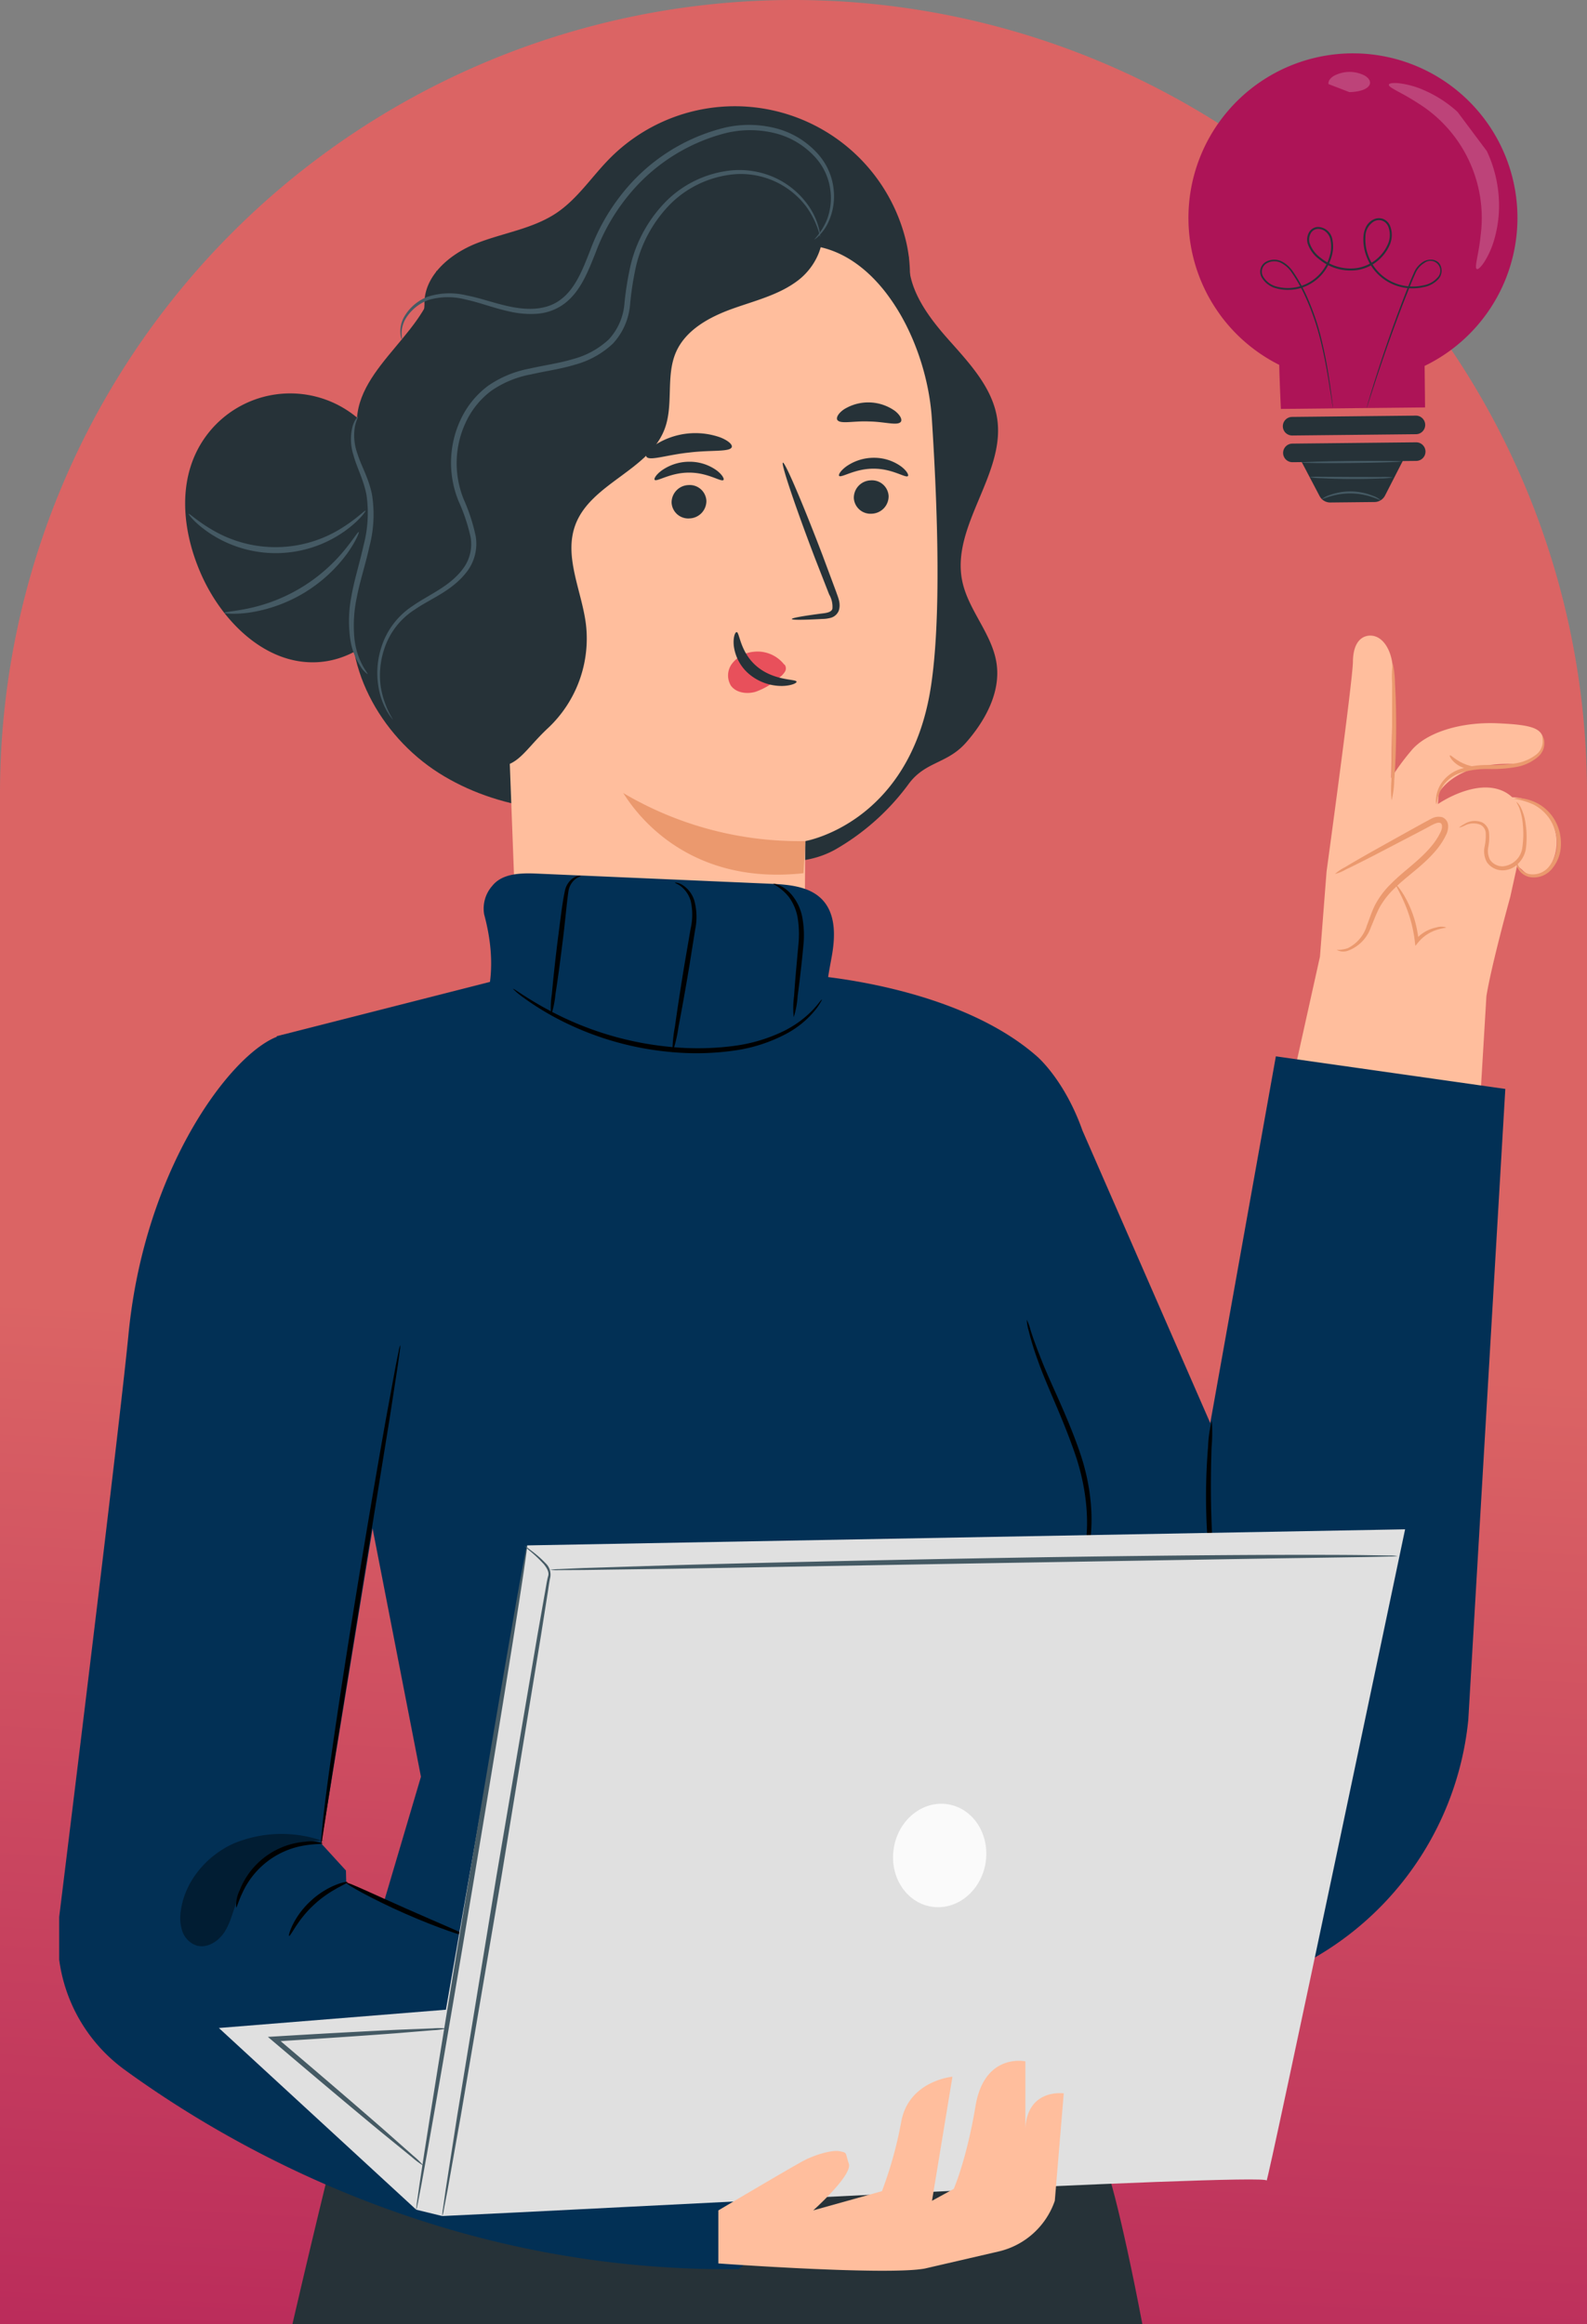 <svg xmlns="http://www.w3.org/2000/svg" xmlns:xlink="http://www.w3.org/1999/xlink" width="295" height="432" viewBox="0 0 295 432">
  <rect x="0" y="0" width="295" height="432" fill="#808080" stroke="none"/>
  <defs>
    <linearGradient id="linear-gradient" x1="0.423" y1="0.5" x2="-0.207" y2="0.477" gradientUnits="objectBoundingBox">
      <stop offset="0" stop-color="#db6464"/>
      <stop offset="1" stop-color="#ad1457"/>
    </linearGradient>
    <clipPath id="clip-path">
      <rect id="Rectángulo_33984" data-name="Rectángulo 33984" width="284" height="432" transform="translate(-8389.736 -11260.216)" fill="#fff" stroke="#707070" stroke-width="1"/>
    </clipPath>
  </defs>
  <g id="Grupo_121078" data-name="Grupo 121078" transform="translate(-180 -400)">
    <path id="Rectángulo_33930" data-name="Rectángulo 33930" d="M0,0H284.5A147.5,147.5,0,0,1,432,147.5v0A147.5,147.5,0,0,1,284.5,295H0a0,0,0,0,1,0,0V0A0,0,0,0,1,0,0Z" transform="translate(180 832) rotate(-90)" fill="url(#linear-gradient)"/>
    <g id="Enmascarar_grupo_54" data-name="Enmascarar grupo 54" transform="translate(8580.736 11660.216)" clip-path="url(#clip-path)">
      <g id="Grupo_121077" data-name="Grupo 121077" transform="translate(-8390 -11250.305)">
        <g id="Grupo_121071" data-name="Grupo 121071" transform="translate(0 0)">
          <path id="Trazado_143883" data-name="Trazado 143883" d="M500.833,350.977c1.772-.387,16.255,67.62,14.366,94.067s-14.366,118.384-14.366,118.384H352.106s-18.6-89.418-15.281-116.5,20.979-98.3,20.979-98.3Z" transform="translate(-306.48 41.212)" fill="#263238"/>
          <g id="Grupo_120941" data-name="Grupo 120941" transform="translate(212.807 108.238)">
            <g id="Grupo_120940" data-name="Grupo 120940" transform="translate(0)">
              <g id="Grupo_120899" data-name="Grupo 120899">
                <g id="Grupo_120898" data-name="Grupo 120898">
                  <g id="Grupo_120897" data-name="Grupo 120897">
                    <g id="Grupo_120896" data-name="Grupo 120896">
                      <path id="Trazado_143884" data-name="Trazado 143884" d="M298.128,346.989l21.25-95.687,1.23-15.84s4.866-35.517,4.9-38.99c.038-4.01,1.98-4.957,3.458-4.843,2.3.179,3.9,3.035,3.978,6.478.025,1.191-.33,19.984-.33,19.984a44.492,44.492,0,0,1,3.695-5.033c2.82-3.488,9.368-5.427,16.065-5.138s8.544.961,8.553,3.567A3.317,3.317,0,0,1,359.585,214a6.563,6.563,0,0,1-4.434,1.474c-10.729-.314-13.681,5.388-13.681,5.388l-.161,2.073s6.575-4.586,11.746-2.563a6.28,6.28,0,0,1,2.059,1.3,8.4,8.4,0,0,1,7.138,12.6c-.71,1.229-2.009,2.364-3.4,2.068a4.475,4.475,0,0,1-1.887-1.175,6.807,6.807,0,0,0-.947-.717l-1.264,5.743s-3.528,12.748-4.435,18.47l-5.684,94.837A23.557,23.557,0,0,1,319.3,375.582h0A23.557,23.557,0,0,1,298.128,346.989Z" transform="translate(-297.561 -191.621)" fill="#ffbe9d"/>
                    </g>
                  </g>
                </g>
              </g>
              <g id="Grupo_120909" data-name="Grupo 120909" transform="translate(24.608 33.674)">
                <g id="Grupo_120903" data-name="Grupo 120903" transform="translate(0.002 0.545)">
                  <g id="Grupo_120902" data-name="Grupo 120902">
                    <g id="Grupo_120901" data-name="Grupo 120901">
                      <g id="Grupo_120900" data-name="Grupo 120900">
                        <path id="Trazado_143885" data-name="Trazado 143885" d="M309.421,234.9c1.964.561,4-.859,5.081-2.592s1.546-3.779,2.5-5.585c2.855-5.4,9.644-7.915,12.237-13.444.362-.771.567-1.835-.109-2.353-.628-.479-1.523-.115-2.217.26l-17.8,9.6" transform="translate(-309.111 -210.7)" fill="#ffbe9d"/>
                      </g>
                    </g>
                  </g>
                </g>
                <g id="Grupo_120908" data-name="Grupo 120908">
                  <g id="Grupo_120907" data-name="Grupo 120907">
                    <g id="Grupo_120906" data-name="Grupo 120906">
                      <g id="Grupo_120905" data-name="Grupo 120905">
                        <g id="Grupo_120904" data-name="Grupo 120904">
                          <path id="Trazado_143886" data-name="Trazado 143886" d="M308.8,221.033a8.068,8.068,0,0,1,1.819-1.236c1.207-.73,2.972-1.752,5.164-2.993,2.289-1.277,4.889-2.726,7.728-4.308l2.242-1.232c.739-.335,1.557-1.1,2.925-.8a1.709,1.709,0,0,1,1.15,1.53,3.511,3.511,0,0,1-.312,1.627,13.263,13.263,0,0,1-1.555,2.545c-2.484,3.157-5.668,5.122-7.979,7.422a15.228,15.228,0,0,0-2.843,3.564c-.685,1.247-1.121,2.559-1.648,3.727a7.118,7.118,0,0,1-4.156,4.369,2.561,2.561,0,0,1-2.224-.106,5.891,5.891,0,0,0,2.073-.317,6.9,6.9,0,0,0,3.555-4.263c.463-1.144.85-2.482,1.555-3.86a15.691,15.691,0,0,1,2.94-3.87c2.375-2.427,5.526-4.439,7.813-7.368a12.312,12.312,0,0,0,1.413-2.294c.344-.766.309-1.548-.136-1.63-.47-.165-1.29.274-2.048.692s-1.521.807-2.26,1.2l-7.845,4.091c-2.242,1.15-4.066,2.063-5.338,2.671A8.138,8.138,0,0,1,308.8,221.033Z" transform="translate(-308.794 -210.396)" fill="#eb996e"/>
                        </g>
                      </g>
                    </g>
                  </g>
                </g>
              </g>
              <g id="Grupo_120914" data-name="Grupo 120914" transform="translate(43.384 18.663)">
                <g id="Grupo_120913" data-name="Grupo 120913" transform="translate(0)">
                  <g id="Grupo_120912" data-name="Grupo 120912">
                    <g id="Grupo_120911" data-name="Grupo 120911">
                      <g id="Grupo_120910" data-name="Grupo 120910">
                        <path id="Trazado_143887" data-name="Trazado 143887" d="M298.929,214.776a8.366,8.366,0,0,1,1.272-3.6,6.433,6.433,0,0,1,3.295-2.333,16.462,16.462,0,0,1,5.083-.678,26.269,26.269,0,0,0,5.311-.405,8.481,8.481,0,0,0,3.969-1.926,3.314,3.314,0,0,0,1.089-2.766,1.976,1.976,0,0,0-.343-1.037c-.07.02.048.391.054,1.051a3.122,3.122,0,0,1-1.159,2.364,8.378,8.378,0,0,1-3.752,1.643,29.062,29.062,0,0,1-5.181.332,16.05,16.05,0,0,0-5.3.775,6.753,6.753,0,0,0-3.5,2.687,5.979,5.979,0,0,0-.938,2.818A2.061,2.061,0,0,0,298.929,214.776Z" transform="translate(-298.818 -202.027)" fill="#eb996e"/>
                      </g>
                    </g>
                  </g>
                </g>
              </g>
              <g id="Grupo_120919" data-name="Grupo 120919" transform="translate(35.064 5.16)">
                <g id="Grupo_120918" data-name="Grupo 120918" transform="translate(0)">
                  <g id="Grupo_120917" data-name="Grupo 120917">
                    <g id="Grupo_120916" data-name="Grupo 120916">
                      <g id="Grupo_120915" data-name="Grupo 120915">
                        <path id="Trazado_143888" data-name="Trazado 143888" d="M314.449,194.5a21.038,21.038,0,0,0-.1,3.736c0,2.563,0,5.617,0,8.995-.05,3.377-.1,6.432-.136,8.995a20.8,20.8,0,0,0,.039,3.736,16.815,16.815,0,0,0,.488-3.711c.183-2.3.326-5.49.353-9.014s-.068-6.711-.217-9.018A16.831,16.831,0,0,0,314.449,194.5Z" transform="translate(-314.178 -194.498)" fill="#eb996e"/>
                      </g>
                    </g>
                  </g>
                </g>
              </g>
              <g id="Grupo_120924" data-name="Grupo 120924" transform="translate(47.69 30.962)">
                <g id="Grupo_120923" data-name="Grupo 120923">
                  <g id="Grupo_120922" data-name="Grupo 120922">
                    <g id="Grupo_120921" data-name="Grupo 120921">
                      <g id="Grupo_120920" data-name="Grupo 120920">
                        <path id="Trazado_143889" data-name="Trazado 143889" d="M300.664,213.615a4.547,4.547,0,0,0,1.1-.411,3.464,3.464,0,0,1,2.888-.108,1.86,1.86,0,0,1,.956,1.573,9.885,9.885,0,0,1-.2,2.427,4.186,4.186,0,0,0,.414,2.945,3.562,3.562,0,0,0,2.845,1.519,4.055,4.055,0,0,0,2.956-1.241,5.081,5.081,0,0,0,1.417-2.6,16.383,16.383,0,0,0-.023-4.808,9.668,9.668,0,0,0-.92-3.1c-.378-.682-.734-.951-.755-.924-.05.045.213.368.493,1.046a11.493,11.493,0,0,1,.66,3.044,17.66,17.66,0,0,1-.127,4.613,4.01,4.01,0,0,1-3.673,3.228,2.869,2.869,0,0,1-2.263-1.175,3.578,3.578,0,0,1-.343-2.459,9.8,9.8,0,0,0,.134-2.6,2.4,2.4,0,0,0-1.331-1.96,3.632,3.632,0,0,0-3.248.314C300.967,213.314,300.643,213.576,300.664,213.615Z" transform="translate(-300.663 -208.884)" fill="#eb996e"/>
                      </g>
                    </g>
                  </g>
                </g>
              </g>
              <g id="Grupo_120929" data-name="Grupo 120929" transform="translate(57.889 30.229)">
                <g id="Grupo_120928" data-name="Grupo 120928" transform="translate(0)">
                  <g id="Grupo_120927" data-name="Grupo 120927">
                    <g id="Grupo_120926" data-name="Grupo 120926">
                      <g id="Grupo_120925" data-name="Grupo 120925">
                        <path id="Trazado_143890" data-name="Trazado 143890" d="M297.554,220.07c-.034-.007-.142.391.093,1.062a3.252,3.252,0,0,0,2.159,1.953,4.335,4.335,0,0,0,4.129-1.227,7.1,7.1,0,0,0,1.89-4.923,8.59,8.59,0,0,0-1.551-5.034,8.209,8.209,0,0,0-3.323-2.726,7.768,7.768,0,0,0-2.8-.692,2.219,2.219,0,0,0-1.049.091,13.546,13.546,0,0,1,3.618,1.076,8.1,8.1,0,0,1,2.988,2.64,8.2,8.2,0,0,1,1.372,4.634,6.6,6.6,0,0,1-1.636,4.453,3.847,3.847,0,0,1-3.51,1.2,3.08,3.08,0,0,1-2.023-1.559C297.62,220.448,297.619,220.064,297.554,220.07Z" transform="translate(-297.104 -208.476)" fill="#eb996e"/>
                      </g>
                    </g>
                  </g>
                </g>
              </g>
              <g id="Grupo_120934" data-name="Grupo 120934" transform="translate(35.974 46.365)">
                <g id="Grupo_120933" data-name="Grupo 120933" transform="translate(0)">
                  <g id="Grupo_120932" data-name="Grupo 120932">
                    <g id="Grupo_120931" data-name="Grupo 120931">
                      <g id="Grupo_120930" data-name="Grupo 120930">
                        <path id="Trazado_143891" data-name="Trazado 143891" d="M318.3,225.349a3.06,3.06,0,0,0-1.8.005,7.054,7.054,0,0,0-3.937,2.324l.629.192a20.845,20.845,0,0,0-.389-2.509c-1.037-4.85-3.664-8.028-3.786-7.884-.2.113,2.068,3.374,3.06,8.042.183.841.316,1.663.405,2.423l.1.843.529-.651a7.383,7.383,0,0,1,3.5-2.346C317.636,225.467,318.3,225.448,318.3,225.349Z" transform="translate(-309.006 -217.472)" fill="#eb996e"/>
                      </g>
                    </g>
                  </g>
                </g>
              </g>
              <g id="Grupo_120939" data-name="Grupo 120939" transform="translate(45.939 22.255)">
                <g id="Grupo_120938" data-name="Grupo 120938" transform="translate(0)">
                  <g id="Grupo_120937" data-name="Grupo 120937">
                    <g id="Grupo_120936" data-name="Grupo 120936">
                      <g id="Grupo_120935" data-name="Grupo 120935">
                        <path id="Trazado_143892" data-name="Trazado 143892" d="M305.718,204.041c-.178.084.533,1.44,2.177,2.165s3.119.362,3.065.174c-.02-.217-1.342-.2-2.762-.854C306.765,204.9,305.892,203.91,305.718,204.041Z" transform="translate(-305.691 -204.029)" fill="#eb996e"/>
                      </g>
                    </g>
                  </g>
                </g>
              </g>
            </g>
          </g>
          <path id="Trazado_143893" data-name="Trazado 143893" d="M407.113,232.942c-7.782,0-26.494,22.105-29.757,55.705-1.494,15.381-9.2,78.4-12.931,108.69a30.228,30.228,0,0,0,12.3,28.155c20.14,14.625,60.446,37.628,114.062,36.99l32.49-27.251L417.827,390.789l-.057-2.4-4.6-5.036,13.161-80.7S438.625,232.944,407.113,232.942Z" transform="translate(-364.199 -50.594)" fill="#023055"/>
          <g id="Grupo_121048" data-name="Grupo 121048" transform="translate(23.682 9.896)">
            <g id="Grupo_120942" data-name="Grupo 120942" transform="translate(30.912 30.492)">
              <path id="Trazado_143894" data-name="Trazado 143894" d="M408.218,153.791c-.4,10.915-14.947,17.53-14.761,28.449.081,4.686,2.988,8.894,3.558,13.547.766,6.254-2.728,12.158-4.019,18.325-2.66,12.705,4.73,26.108,15.69,33.064s24.718,8.283,37.58,6.523" transform="translate(-392.452 -153.791)" fill="#263238"/>
            </g>
            <g id="Grupo_121036" data-name="Grupo 121036" transform="translate(42.723)">
              <g id="Grupo_120943" data-name="Grupo 120943" transform="translate(47.724 27.816)">
                <path id="Trazado_143895" data-name="Trazado 143895" d="M399.534,152.3c-.432,5.859,3.436,11.093,7.336,15.489s8.238,8.977,9.079,14.789c1.494,10.306-8.595,19.872-6.514,30.074,1.116,5.468,5.592,9.861,6.39,15.383.771,5.341-2.091,10.571-5.641,14.637s-7.658,3.472-10.8,7.863a44.145,44.145,0,0,1-13.616,12.1c-11.306,6.191-24.876-2.766-30.33-4.374" transform="translate(-355.44 -152.299)" fill="#263238"/>
              </g>
              <g id="Grupo_120944" data-name="Grupo 120944" transform="translate(0)">
                <path id="Trazado_143896" data-name="Trazado 143896" d="M366.337,173.567c-.152-5.314,4.762-9.42,9.708-11.366s10.446-2.681,14.854-5.648c3.9-2.629,6.528-6.728,9.834-10.078a32.722,32.722,0,0,1,55.033,15.012c1.9,7.569.6,16.515-5.363,21.544-6.923,5.836-17.187,4.541-26.058,2.724s-18.913-3.605-26.318,1.6c-4.468,3.142-7.027,8.252-9.757,12.982s-6.159,9.56-11.323,11.337-12.174-1.293-12.375-6.749" transform="translate(-364.573 -136.79)" fill="#263238"/>
              </g>
              <g id="Grupo_121034" data-name="Grupo 121034" transform="translate(14.782 25.736)">
                <g id="Grupo_121033" data-name="Grupo 121033">
                  <g id="Grupo_121032" data-name="Grupo 121032">
                    <g id="Grupo_121031" data-name="Grupo 121031">
                      <g id="Grupo_121016" data-name="Grupo 121016">
                        <g id="Grupo_121015" data-name="Grupo 121015">
                          <g id="Grupo_121014" data-name="Grupo 121014">
                            <g id="Grupo_120951" data-name="Grupo 120951">
                              <g id="Grupo_120950" data-name="Grupo 120950">
                                <g id="Grupo_120949" data-name="Grupo 120949">
                                  <g id="Grupo_120948" data-name="Grupo 120948">
                                    <g id="Grupo_120947" data-name="Grupo 120947">
                                      <g id="Grupo_120946" data-name="Grupo 120946">
                                        <g id="Grupo_120945" data-name="Grupo 120945">
                                          <path id="Trazado_143897" data-name="Trazado 143897" d="M419.334,285.955c.072-12.192.143-24.075.149-24.012,0,0,19.368-3.259,23.327-28.549,1.969-12.576,1.291-33.188.194-50.036-.99-15.164-11.079-33.751-26.187-32.119L369.653,163.27a8.892,8.892,0,0,0-7.935,9.038h0l4.317,114.5A26.659,26.659,0,0,0,393.2,312.451h0A26.66,26.66,0,0,0,419.334,285.955Z" transform="translate(-361.716 -151.139)" fill="#ffbe9d"/>
                                        </g>
                                      </g>
                                    </g>
                                  </g>
                                </g>
                              </g>
                            </g>
                            <g id="Grupo_120967" data-name="Grupo 120967" transform="translate(64.024 39.558)">
                              <g id="Grupo_120958" data-name="Grupo 120958" transform="translate(2.766 4.186)">
                                <g id="Grupo_120957" data-name="Grupo 120957">
                                  <g id="Grupo_120956" data-name="Grupo 120956">
                                    <g id="Grupo_120955" data-name="Grupo 120955">
                                      <g id="Grupo_120954" data-name="Grupo 120954">
                                        <g id="Grupo_120953" data-name="Grupo 120953">
                                          <g id="Grupo_120952" data-name="Grupo 120952">
                                            <path id="Trazado_143898" data-name="Trazado 143898" d="M373.251,178.451a3.242,3.242,0,0,1-3.119,3.279,3.1,3.1,0,0,1-3.349-2.916,3.242,3.242,0,0,1,3.115-3.279A3.1,3.1,0,0,1,373.251,178.451Z" transform="translate(-366.782 -175.529)" fill="#263238"/>
                                          </g>
                                        </g>
                                      </g>
                                    </g>
                                  </g>
                                </g>
                              </g>
                              <g id="Grupo_120966" data-name="Grupo 120966" transform="translate(0)">
                                <g id="Grupo_120965" data-name="Grupo 120965">
                                  <g id="Grupo_120964" data-name="Grupo 120964">
                                    <g id="Grupo_120963" data-name="Grupo 120963">
                                      <g id="Grupo_120962" data-name="Grupo 120962">
                                        <g id="Grupo_120961" data-name="Grupo 120961">
                                          <g id="Grupo_120960" data-name="Grupo 120960">
                                            <g id="Grupo_120959" data-name="Grupo 120959">
                                              <path id="Trazado_143899" data-name="Trazado 143899" d="M377.574,176.588c-.4.425-2.862-1.388-6.351-1.37-3.485-.034-6.042,1.767-6.421,1.34-.187-.188.221-.952,1.334-1.767a8.9,8.9,0,0,1,5.138-1.6,8.547,8.547,0,0,1,5.056,1.62C377.405,175.636,377.771,176.4,377.574,176.588Z" transform="translate(-364.759 -173.195)" fill="#263238"/>
                                            </g>
                                          </g>
                                        </g>
                                      </g>
                                    </g>
                                  </g>
                                </g>
                              </g>
                            </g>
                            <g id="Grupo_120983" data-name="Grupo 120983" transform="translate(29.73 40.285)">
                              <g id="Grupo_120974" data-name="Grupo 120974" transform="translate(3.185 4.335)">
                                <g id="Grupo_120973" data-name="Grupo 120973">
                                  <g id="Grupo_120972" data-name="Grupo 120972">
                                    <g id="Grupo_120971" data-name="Grupo 120971">
                                      <g id="Grupo_120970" data-name="Grupo 120970">
                                        <g id="Grupo_120969" data-name="Grupo 120969">
                                          <g id="Grupo_120968" data-name="Grupo 120968">
                                            <path id="Trazado_143900" data-name="Trazado 143900" d="M392.138,178.939a3.242,3.242,0,0,1-3.119,3.279,3.1,3.1,0,0,1-3.349-2.916,3.243,3.243,0,0,1,3.117-3.279A3.1,3.1,0,0,1,392.138,178.939Z" transform="translate(-385.669 -176.017)" fill="#263238"/>
                                          </g>
                                        </g>
                                      </g>
                                    </g>
                                  </g>
                                </g>
                              </g>
                              <g id="Grupo_120982" data-name="Grupo 120982">
                                <g id="Grupo_120981" data-name="Grupo 120981">
                                  <g id="Grupo_120980" data-name="Grupo 120980">
                                    <g id="Grupo_120979" data-name="Grupo 120979">
                                      <g id="Grupo_120978" data-name="Grupo 120978">
                                        <g id="Grupo_120977" data-name="Grupo 120977">
                                          <g id="Grupo_120976" data-name="Grupo 120976">
                                            <g id="Grupo_120975" data-name="Grupo 120975">
                                              <path id="Trazado_143901" data-name="Trazado 143901" d="M396.7,177c-.4.423-2.866-1.388-6.353-1.372-3.485-.034-6.041,1.767-6.421,1.342-.185-.19.217-.952,1.336-1.767a8.881,8.881,0,0,1,5.138-1.6,8.556,8.556,0,0,1,5.056,1.62C396.524,176.041,396.891,176.805,396.7,177Z" transform="translate(-383.879 -173.6)" fill="#263238"/>
                                            </g>
                                          </g>
                                        </g>
                                      </g>
                                    </g>
                                  </g>
                                </g>
                              </g>
                            </g>
                            <g id="Grupo_120991" data-name="Grupo 120991" transform="translate(53.567 40.458)">
                              <g id="Grupo_120990" data-name="Grupo 120990" transform="translate(0)">
                                <g id="Grupo_120989" data-name="Grupo 120989">
                                  <g id="Grupo_120988" data-name="Grupo 120988">
                                    <g id="Grupo_120987" data-name="Grupo 120987">
                                      <g id="Grupo_120986" data-name="Grupo 120986">
                                        <g id="Grupo_120985" data-name="Grupo 120985">
                                          <g id="Grupo_120984" data-name="Grupo 120984">
                                            <path id="Trazado_143902" data-name="Trazado 143902" d="M373.56,202.763c-.016-.2,2.15-.578,5.664-1.035.891-.093,1.734-.273,1.883-.881a4.544,4.544,0,0,0-.6-2.64q-1.264-3.231-2.651-6.778c-3.679-9.649-6.346-17.586-5.955-17.731s3.689,7.56,7.368,17.211c.886,2.38,1.734,4.647,2.54,6.819.339,1.012.922,2.158.47,3.5a2.241,2.241,0,0,1-1.462,1.306,6.1,6.1,0,0,1-1.514.213C375.768,202.941,373.574,202.962,373.56,202.763Z" transform="translate(-371.863 -173.697)" fill="#263238"/>
                                          </g>
                                        </g>
                                      </g>
                                    </g>
                                  </g>
                                </g>
                              </g>
                            </g>
                            <g id="Grupo_120998" data-name="Grupo 120998" transform="translate(23.888 101.849)">
                              <g id="Grupo_120997" data-name="Grupo 120997">
                                <g id="Grupo_120996" data-name="Grupo 120996">
                                  <g id="Grupo_120995" data-name="Grupo 120995">
                                    <g id="Grupo_120994" data-name="Grupo 120994">
                                      <g id="Grupo_120993" data-name="Grupo 120993">
                                        <g id="Grupo_120992" data-name="Grupo 120992">
                                          <path id="Trazado_143903" data-name="Trazado 143903" d="M409.3,216.881a64.311,64.311,0,0,1-33.878-8.955c.285.059,9.323,17.573,33.55,14.926Z" transform="translate(-375.421 -207.926)" fill="#eb996e"/>
                                        </g>
                                      </g>
                                    </g>
                                  </g>
                                </g>
                              </g>
                            </g>
                            <g id="Grupo_121005" data-name="Grupo 121005" transform="translate(43.405 75.576)">
                              <g id="Grupo_121004" data-name="Grupo 121004" transform="translate(0)">
                                <g id="Grupo_121003" data-name="Grupo 121003">
                                  <g id="Grupo_121002" data-name="Grupo 121002">
                                    <g id="Grupo_121001" data-name="Grupo 121001">
                                      <g id="Grupo_121000" data-name="Grupo 121000">
                                        <g id="Grupo_120999" data-name="Grupo 120999">
                                          <path id="Trazado_143904" data-name="Trazado 143904" d="M387.836,195.637a6.293,6.293,0,0,0-5.641-2.323,5.745,5.745,0,0,0-3.96,2.136,3.637,3.637,0,0,0-.267,4.157c.945,1.322,2.913,1.625,4.577,1.148A13.208,13.208,0,0,0,387,198.084a3.855,3.855,0,0,0,.994-1.033,1.166,1.166,0,0,0-.007-1.3" transform="translate(-377.433 -193.277)" fill="#e8505b"/>
                                        </g>
                                      </g>
                                    </g>
                                  </g>
                                </g>
                              </g>
                            </g>
                            <g id="Grupo_121013" data-name="Grupo 121013" transform="translate(44.44 71.96)">
                              <g id="Grupo_121012" data-name="Grupo 121012" transform="translate(0)">
                                <g id="Grupo_121011" data-name="Grupo 121011">
                                  <g id="Grupo_121010" data-name="Grupo 121010">
                                    <g id="Grupo_121009" data-name="Grupo 121009">
                                      <g id="Grupo_121008" data-name="Grupo 121008">
                                        <g id="Grupo_121007" data-name="Grupo 121007">
                                          <g id="Grupo_121006" data-name="Grupo 121006">
                                            <path id="Trazado_143905" data-name="Trazado 143905" d="M376.888,191.261c.569-.034.583,3.754,3.831,6.433s7.278,2.256,7.309,2.785c.054.238-.9.737-2.6.787a9.435,9.435,0,0,1-6.1-2.109,8.219,8.219,0,0,1-2.968-5.395C376.208,192.179,376.629,191.24,376.888,191.261Z" transform="translate(-376.326 -191.261)" fill="#263238"/>
                                          </g>
                                        </g>
                                      </g>
                                    </g>
                                  </g>
                                </g>
                              </g>
                            </g>
                          </g>
                        </g>
                      </g>
                      <g id="Grupo_121023" data-name="Grupo 121023" transform="translate(28.183 34.966)">
                        <g id="Grupo_121022" data-name="Grupo 121022" transform="translate(0)">
                          <g id="Grupo_121021" data-name="Grupo 121021">
                            <g id="Grupo_121020" data-name="Grupo 121020">
                              <g id="Grupo_121019" data-name="Grupo 121019">
                                <g id="Grupo_121018" data-name="Grupo 121018">
                                  <g id="Grupo_121017" data-name="Grupo 121017">
                                    <path id="Trazado_143906" data-name="Trazado 143906" d="M398.949,173.236c-.343.949-3.827.508-7.918,1.01-4.1.42-7.4,1.627-7.945.777-.244-.407.33-1.3,1.663-2.222a13.88,13.88,0,0,1,12.087-1.361C398.337,172.041,399.1,172.786,398.949,173.236Z" transform="translate(-383.03 -170.635)" fill="#263238"/>
                                  </g>
                                </g>
                              </g>
                            </g>
                          </g>
                        </g>
                      </g>
                      <g id="Grupo_121030" data-name="Grupo 121030" transform="translate(63.652 29.258)">
                        <g id="Grupo_121029" data-name="Grupo 121029">
                          <g id="Grupo_121028" data-name="Grupo 121028">
                            <g id="Grupo_121027" data-name="Grupo 121027">
                              <g id="Grupo_121026" data-name="Grupo 121026">
                                <g id="Grupo_121025" data-name="Grupo 121025">
                                  <g id="Grupo_121024" data-name="Grupo 121024">
                                    <path id="Trazado_143907" data-name="Trazado 143907" d="M377.346,171.052c-.612.795-3.017-.023-5.908-.056-2.888-.133-5.336.543-5.9-.283-.247-.4.136-1.2,1.2-1.948a8.554,8.554,0,0,1,9.515.273C377.278,169.85,377.616,170.664,377.346,171.052Z" transform="translate(-365.466 -167.452)" fill="#263238"/>
                                  </g>
                                </g>
                              </g>
                            </g>
                          </g>
                        </g>
                      </g>
                    </g>
                  </g>
                </g>
              </g>
              <g id="Grupo_121035" data-name="Grupo 121035" transform="translate(6.298 20.345)">
                <path id="Trazado_143908" data-name="Trazado 143908" d="M379.371,250.232c6.954,1.4,7.572-2.136,12.768-6.966A22.829,22.829,0,0,0,399.125,224c-.786-6.209-4.132-12.526-1.98-18.4,2.846-7.771,13.737-10.16,16.628-17.914,1.679-4.507.172-9.778,2.075-14.194,1.79-4.152,6.159-6.545,10.413-8.082s8.812-2.6,12.383-5.375,5.8-8.013,3.494-11.905a239.645,239.645,0,0,0-55.243,13.423c-4.125,1.541-8.46,3.393-10.9,7.059-2.581,3.881-2.457,8.894-2.24,13.55q1.59,34.048,3.178,68.1" transform="translate(-373.651 -148.133)" fill="#263238"/>
              </g>
            </g>
            <g id="Grupo_121037" data-name="Grupo 121037" transform="translate(0 53.348)">
              <path id="Trazado_143909" data-name="Trazado 143909" d="M453.643,184.057a19.4,19.4,0,0,0-36.717-6.717c-3.515,7.14-2.3,15.828.981,23.079,3.9,8.616,11.884,16.488,21.331,16.059,8.887-.4,16.043-8.209,18.6-16.73s1.528-17.654.47-26.487" transform="translate(-414.803 -166.534)" fill="#263238"/>
            </g>
            <g id="Grupo_121039" data-name="Grupo 121039" transform="translate(30.447 57.663)">
              <g id="Grupo_121038" data-name="Grupo 121038" transform="translate(0)">
                <path id="Trazado_143910" data-name="Trazado 143910" d="M423.6,216.772a4.46,4.46,0,0,1-1.325-1.467,12.429,12.429,0,0,1-1.885-5.06,24.229,24.229,0,0,1,.228-7.987c.515-2.975,1.517-6.091,2.247-9.4a23.49,23.49,0,0,0,.552-9.353c-.518-2.816-1.842-5.207-2.425-7.431a9.6,9.6,0,0,1-.151-5.406c.4-1.248.945-1.761.983-1.725.084.05-.319.637-.565,1.831a10,10,0,0,0,.484,5.072c.64,2.1,2.046,4.426,2.678,7.465a23.471,23.471,0,0,1-.472,9.787c-.746,3.375-1.776,6.48-2.324,9.348a25.144,25.144,0,0,0-.457,7.692C421.636,214.575,423.814,216.659,423.6,216.772Z" transform="translate(-420.153 -168.94)" fill="#455a64"/>
              </g>
            </g>
            <g id="Grupo_121041" data-name="Grupo 121041" transform="translate(0.648 75.127)">
              <g id="Grupo_121040" data-name="Grupo 121040">
                <path id="Trazado_143911" data-name="Trazado 143911" d="M453.873,178.686c.09.065-1.112,1.824-3.876,3.8a22.18,22.18,0,0,1-24.988.438c-2.832-1.874-4.093-3.589-4.007-3.657.135-.142,1.58,1.351,4.418,2.986a23.1,23.1,0,0,0,24.143-.423C452.341,180.09,453.735,178.548,453.873,178.686Z" transform="translate(-420.998 -178.677)" fill="#455a64"/>
              </g>
            </g>
            <g id="Grupo_121043" data-name="Grupo 121043" transform="translate(7.299 79.093)">
              <g id="Grupo_121042" data-name="Grupo 121042">
                <path id="Trazado_143912" data-name="Trazado 143912" d="M446.663,180.893c.108.05-.513,1.684-2.141,3.971A27.665,27.665,0,0,1,426.2,195.879c-2.784.366-4.516.149-4.511.031,0-.188,1.709-.253,4.376-.805A31.46,31.46,0,0,0,443.9,184.381C445.639,182.285,446.5,180.8,446.663,180.893Z" transform="translate(-421.693 -180.889)" fill="#455a64"/>
              </g>
            </g>
            <g id="Grupo_121045" data-name="Grupo 121045" transform="translate(35.716 11.81)">
              <g id="Grupo_121044" data-name="Grupo 121044">
                <path id="Trazado_143913" data-name="Trazado 143913" d="M376.777,245.523c-.014.013-.108-.093-.276-.314a9.013,9.013,0,0,1-.7-1.012,13.4,13.4,0,0,1-1.664-4.421,15.536,15.536,0,0,1,.405-7.465,14.281,14.281,0,0,1,5.883-7.913c3-2.115,6.905-3.587,9.387-6.952a7.593,7.593,0,0,0,1.372-5.937,33.754,33.754,0,0,0-2.2-6.561,18.868,18.868,0,0,1,.325-15.094,16.542,16.542,0,0,1,5.131-6.372,20.018,20.018,0,0,1,7.753-3.214c2.739-.624,5.468-.986,8-1.752a15.6,15.6,0,0,0,6.7-3.666,11.131,11.131,0,0,0,2.907-6.632,56.736,56.736,0,0,1,1.191-7.35,25.343,25.343,0,0,1,6.823-11.961,19.989,19.989,0,0,1,10.74-5.329,15.971,15.971,0,0,1,9.773,1.48,15.459,15.459,0,0,1,5.653,4.895,13.091,13.091,0,0,1,1.978,4.29,6.744,6.744,0,0,1,.246,1.627,16.075,16.075,0,0,0-2.576-5.664,15.23,15.23,0,0,0-14.951-5.85,19.276,19.276,0,0,0-10.225,5.216,24.536,24.536,0,0,0-6.471,11.554,56.922,56.922,0,0,0-1.132,7.249,12.183,12.183,0,0,1-3.18,7.24,16.612,16.612,0,0,1-7.162,3.96c-2.656.8-5.4,1.164-8.076,1.777a19.016,19.016,0,0,0-7.346,3.022,15.471,15.471,0,0,0-4.8,5.942,17.85,17.85,0,0,0-.355,14.271,34.158,34.158,0,0,1,2.208,6.776,8.549,8.549,0,0,1-1.594,6.625c-2.758,3.627-6.778,5.038-9.689,7.059a13.666,13.666,0,0,0-5.732,7.45,15.405,15.405,0,0,0-.574,7.2A16.946,16.946,0,0,0,376.777,245.523Z" transform="translate(-373.861 -143.374)" fill="#455a64"/>
              </g>
            </g>
            <g id="Grupo_121047" data-name="Grupo 121047" transform="translate(39.99 3.418)">
              <g id="Grupo_121046" data-name="Grupo 121046">
                <path id="Trazado_143914" data-name="Trazado 143914" d="M372.777,178.653a2.785,2.785,0,0,1-.312-1.166,5.446,5.446,0,0,1,.839-3.358,8.589,8.589,0,0,1,4.227-3.5,13.309,13.309,0,0,1,7.26-.24c2.651.5,5.4,1.56,8.4,2.143,2.954.569,6.478.651,9.143-1.438,2.688-2.043,4.035-5.581,5.415-9.1a37.75,37.75,0,0,1,5.842-10.411,34.977,34.977,0,0,1,19.132-12.375,20.056,20.056,0,0,1,10.1.265,15.713,15.713,0,0,1,7.4,4.782,11.676,11.676,0,0,1,2.8,6.7,11.494,11.494,0,0,1-.836,5.42,8.733,8.733,0,0,1-1.9,2.888,3.583,3.583,0,0,1-.933.759,12.258,12.258,0,0,0,2.434-3.808,11.322,11.322,0,0,0,.619-5.2,11.1,11.1,0,0,0-2.778-6.249,15.022,15.022,0,0,0-7.065-4.41,19.27,19.27,0,0,0-9.617-.147,34.315,34.315,0,0,0-18.482,12.067,37.02,37.02,0,0,0-5.7,10.119c-1.4,3.488-2.784,7.226-5.811,9.515a9.585,9.585,0,0,1-4.99,1.874,17.075,17.075,0,0,1-4.948-.348c-3.119-.649-5.822-1.745-8.387-2.278a12.856,12.856,0,0,0-6.884.054,8.27,8.27,0,0,0-4.078,3.144,5.49,5.49,0,0,0-.981,3.115C372.688,178.242,372.844,178.637,372.777,178.653Z" transform="translate(-372.442 -138.695)" fill="#455a64"/>
              </g>
            </g>
          </g>
          <path id="Trazado_143915" data-name="Trazado 143915" d="M302.866,238.192l44.815-11.412h53.447s27.7,1.593,43.127,15.209c.42.371,5.212,4.721,8.4,13.749l23.752,54.369,12.194-68.176,42.652,6.059-6.884,117.318a57.6,57.6,0,0,1-45.414,50.61l-24.267-27.285c-2.8,22.254-5.284,41.344-5.535,41.093-.6-.6-132.856-8.618-132.856-8.618l13.389-45.262Z" transform="translate(-262.174 -55.484)" fill="#023055"/>
          <g id="Grupo_121056" data-name="Grupo 121056" transform="translate(210.177)">
            <g id="Grupo_121050" data-name="Grupo 121050" transform="translate(0)">
              <path id="Trazado_143916" data-name="Trazado 143916" d="M301.613,162.171a30.579,30.579,0,1,1,43.9,27.21c.038,3.623.081,7.714.081,7.714l-26.8.28s-.208-4.328-.308-8.193A30.566,30.566,0,0,1,301.613,162.171Z" transform="translate(-301.611 -131.272)" fill="#ad1457"/>
              <g id="Grupo_121049" data-name="Grupo 121049" transform="translate(13.326 30.641)">
                <path id="Trazado_143917" data-name="Trazado 143917" d="M323.01,183.588s-.005-.127-.034-.377l-.136-1.1c-.127-.967-.316-2.394-.6-4.226s-.674-4.07-1.286-6.634a45.35,45.35,0,0,0-2.862-8.48,29.221,29.221,0,0,0-2.563-4.55,5.629,5.629,0,0,0-2.109-1.854,3.159,3.159,0,0,0-2.9.124,2.085,2.085,0,0,0-.954,1.221,2.133,2.133,0,0,0,.143,1.568,4.347,4.347,0,0,0,2.384,2.011,8.366,8.366,0,0,0,6.351-.517,8.479,8.479,0,0,0,4.265-5.147,6.4,6.4,0,0,0,.143-3.53,2.748,2.748,0,0,0-2.8-2.095,1.977,1.977,0,0,0-1.546,1.094,2.776,2.776,0,0,0-.226,1.889A5.979,5.979,0,0,0,320.453,156a9.125,9.125,0,0,0,7.149,1.994,7.947,7.947,0,0,0,5.867-4.469,4.615,4.615,0,0,0,.169-3.705,2.338,2.338,0,0,0-1.356-1.34,2.3,2.3,0,0,0-1.88.194,3.031,3.031,0,0,0-1.277,1.356,4.767,4.767,0,0,0-.448,1.765,8.8,8.8,0,0,0,.5,3.49,9.1,9.1,0,0,0,4.364,5.083,9.26,9.26,0,0,0,6.337.8,4.843,4.843,0,0,0,2.737-1.489,2.366,2.366,0,0,0,.138-2.947,1.994,1.994,0,0,0-1.381-.656,2.883,2.883,0,0,0-1.455.3,4.425,4.425,0,0,0-1.851,2.118c-.751,1.666-1.351,3.284-1.96,4.83-2.38,6.188-4.062,11.285-5.187,14.815-.561,1.767-.977,3.144-1.255,4.078q-.2.686-.307,1.067c-.066.24-.091.368-.091.368s.048-.12.129-.357.2-.6.343-1.055c.307-.943.752-2.306,1.32-4.057,1.168-3.515,2.888-8.595,5.3-14.764.612-1.532,1.229-3.169,1.971-4.8a4.156,4.156,0,0,1,1.724-1.975,1.832,1.832,0,0,1,2.316,2.832,4.533,4.533,0,0,1-2.563,1.37,8.949,8.949,0,0,1-6.1-.789,8.754,8.754,0,0,1-4.186-4.895,8.471,8.471,0,0,1-.475-3.343,3.323,3.323,0,0,1,1.537-2.827,1.921,1.921,0,0,1,1.582-.167,1.968,1.968,0,0,1,1.137,1.137,4.254,4.254,0,0,1-.169,3.406,7.578,7.578,0,0,1-5.589,4.251,8.752,8.752,0,0,1-6.849-1.912,5.642,5.642,0,0,1-2.055-2.809,2.4,2.4,0,0,1,.192-1.634,1.6,1.6,0,0,1,1.257-.9,2.146,2.146,0,0,1,1.526.475,2.645,2.645,0,0,1,.886,1.36,6.056,6.056,0,0,1-.14,3.322,8.065,8.065,0,0,1-10.155,5.458,4.038,4.038,0,0,1-2.21-1.84,1.8,1.8,0,0,1,.683-2.384,2.851,2.851,0,0,1,2.615-.118,5.353,5.353,0,0,1,2,1.756,28.948,28.948,0,0,1,2.554,4.487,45.61,45.61,0,0,1,2.9,8.419c.628,2.552,1.031,4.783,1.345,6.607.291,1.817.517,3.234.673,4.213.075.47.133.834.174,1.1S323.01,183.588,323.01,183.588Z" transform="translate(-309.469 -148.356)" fill="#263238"/>
              </g>
              <path id="Trazado_143918" data-name="Trazado 143918" d="M312.916,172.517l23.009-.24a1.726,1.726,0,0,0,1.709-1.745h0a1.728,1.728,0,0,0-1.745-1.709l-23.011.24a1.728,1.728,0,0,0-1.707,1.745h0A1.726,1.726,0,0,0,312.916,172.517Z" transform="translate(-293.623 -101.475)" fill="#263238"/>
              <path id="Trazado_143919" data-name="Trazado 143919" d="M312.851,171.829l23.011-.24a1.727,1.727,0,1,1,.036,3.454l-2.525.025-3.284,6.414a2.221,2.221,0,0,1-1.951,1.207l-8.223.086a2.219,2.219,0,0,1-1.987-1.187l-3.322-6.322-1.718.018a1.727,1.727,0,1,1-.036-3.454Z" transform="translate(-293.544 -99.279)" fill="#263238"/>
            </g>
            <g id="Grupo_121051" data-name="Grupo 121051" transform="translate(37.252 5.524)" opacity="0.2">
              <path id="Trazado_143920" data-name="Trazado 143920" d="M316.288,139.718a22.544,22.544,0,0,0-6.166-4.007,16.253,16.253,0,0,0-4.726-1.32c-1.159-.108-1.817.011-1.871.255-.126.558,2.2,1.356,5.345,3.409a25.144,25.144,0,0,1,11.721,24.573c-.384,3.736-1.227,6.046-.716,6.3.224.113.73-.323,1.376-1.291a16.257,16.257,0,0,0,1.948-4.5,22.442,22.442,0,0,0,.768-7.314A23.778,23.778,0,0,0,321.733,147" transform="translate(-303.52 -134.352)" fill="#fff"/>
            </g>
            <g id="Grupo_121052" data-name="Grupo 121052" transform="translate(26.023 3.457)" opacity="0.2">
              <path id="Trazado_143921" data-name="Trazado 143921" d="M320.782,136.956c1.939-.038,3.643-.585,3.831-1.614.079-.509-.285-1.047-.99-1.463a6.134,6.134,0,0,0-5.777.09c-.691.438-1.038.988-.943,1.494" transform="translate(-316.887 -133.2)" fill="#fff"/>
            </g>
            <g id="Grupo_121053" data-name="Grupo 121053" transform="translate(24.817 81.437)">
              <path id="Trazado_143922" data-name="Trazado 143922" d="M315.792,178.091c.029.056.6-.215,1.577-.5a12.807,12.807,0,0,1,7.775.143c.96.326,1.526.617,1.555.561a4.684,4.684,0,0,0-1.464-.811,11.213,11.213,0,0,0-7.949-.147A4.7,4.7,0,0,0,315.792,178.091Z" transform="translate(-315.792 -176.678)" fill="#455a64"/>
            </g>
            <g id="Grupo_121054" data-name="Grupo 121054" transform="translate(21.013 75.756)">
              <path id="Trazado_143923" data-name="Trazado 143923" d="M313.634,173.818c0,.1,4.161.145,9.292.091s9.29-.181,9.289-.285-4.161-.143-9.292-.09S313.632,173.716,313.634,173.818Z" transform="translate(-313.634 -173.511)" fill="#455a64"/>
            </g>
            <g id="Grupo_121055" data-name="Grupo 121055" transform="translate(22.482 78.719)">
              <path id="Trazado_143924" data-name="Trazado 143924" d="M314.523,175.223a13.1,13.1,0,0,0,2.267.206c1.4.074,3.345.135,5.49.142s4.087-.038,5.492-.1a12.847,12.847,0,0,0,2.269-.192,14.522,14.522,0,0,0-2.274-.074c-1.517,0-3.4-.007-5.485-.009l-5.485-.032A14.238,14.238,0,0,0,314.523,175.223Z" transform="translate(-314.523 -175.162)" fill="#455a64"/>
            </g>
          </g>
          <g id="Grupo_121057" data-name="Grupo 121057" transform="translate(180.121 235.41)">
            <path id="Trazado_143925" data-name="Trazado 143925" d="M353.158,313.569a7.19,7.19,0,0,0,1.345-1.657,18.473,18.473,0,0,0,2.393-5.321c1.422-4.765,1.243-11.864-1.134-19.01-2.4-7.122-5.547-13.111-7.3-17.648-.908-2.256-1.568-4.111-1.984-5.408a10.3,10.3,0,0,0-.716-2,8.533,8.533,0,0,0,.366,2.1,51.535,51.535,0,0,0,1.716,5.544c1.607,4.634,4.663,10.691,7.025,17.7,2.328,7.009,2.6,13.887,1.381,18.551C355.1,311.134,352.959,313.46,353.158,313.569Z" transform="translate(-345.753 -262.527)"/>
          </g>
          <g id="Grupo_121058" data-name="Grupo 121058" transform="translate(48.954 240.141)">
            <path id="Trazado_143926" data-name="Trazado 143926" d="M432.1,265.165a3.843,3.843,0,0,0-.253.924l-.543,2.68c-.456,2.468-1.071,5.811-1.822,9.882-1.49,8.354-3.474,19.908-5.555,32.687s-3.853,24.376-5.006,32.786c-.581,4.2-.994,7.615-1.248,9.976-.1,1.1-.176,2-.24,2.724a3.806,3.806,0,0,0-.022.956,3.613,3.613,0,0,0,.208-.934c.111-.721.247-1.614.414-2.7.386-2.479.906-5.838,1.541-9.927,1.37-8.5,3.225-20.009,5.275-32.73s3.912-24.227,5.286-32.727c.63-4.093,1.146-7.452,1.528-9.933.149-1.09.271-1.985.371-2.708A3.632,3.632,0,0,0,432.1,265.165Z" transform="translate(-417.393 -265.165)"/>
          </g>
          <g id="Grupo_121059" data-name="Grupo 121059" transform="translate(213.443 254.151)">
            <path id="Trazado_143927" data-name="Trazado 143927" d="M334.735,307.028a31.9,31.9,0,0,0-.307-5c-.262-3.072-.565-7.318-.69-12.013s-.041-8.955.059-12.036a31.814,31.814,0,0,0,.045-5.006,23.009,23.009,0,0,0-.7,4.966,112.452,112.452,0,0,0,.635,24.163A23.021,23.021,0,0,0,334.735,307.028Z" transform="translate(-332.765 -272.976)"/>
          </g>
          <g id="Grupo_121060" data-name="Grupo 121060" transform="translate(33.114 332.408)">
            <path id="Trazado_143928" data-name="Trazado 143928" d="M425.476,328.86c.149.03.414-1.178,1.266-2.931a15.372,15.372,0,0,1,11.66-8.63c1.924-.3,3.158-.2,3.173-.355a6.522,6.522,0,0,0-3.25-.3,14.273,14.273,0,0,0-12.187,9.02A6.532,6.532,0,0,0,425.476,328.86Z" transform="translate(-425.433 -316.609)"/>
          </g>
          <g id="Grupo_121061" data-name="Grupo 121061" transform="translate(42.976 339.9)">
            <path id="Trazado_143929" data-name="Trazado 143929" d="M422.9,330.84c.26.122,1.6-3.056,4.658-5.834,3.015-2.825,6.29-3.91,6.188-4.179-.014-.233-3.614.5-6.821,3.492C423.687,327.276,422.669,330.806,422.9,330.84Z" transform="translate(-422.869 -320.787)"/>
          </g>
          <g id="Grupo_121062" data-name="Grupo 121062" transform="translate(53.562 340.024)">
            <path id="Trazado_143930" data-name="Trazado 143930" d="M432.976,330.812c.091-.251-5-2.328-11.192-5.072s-11.161-5.106-11.283-4.868c-.118.219,4.674,2.972,10.9,5.721S432.892,331.045,432.976,330.812Z" transform="translate(-410.499 -320.856)"/>
          </g>
          <g id="Grupo_121069" data-name="Grupo 121069" transform="translate(29.948 274.365)">
            <g id="Grupo_121068" data-name="Grupo 121068">
              <g id="Grupo_121067" data-name="Grupo 121067">
                <path id="Trazado_143931" data-name="Trazado 143931" d="M533.758,284.247S508.013,406.91,508.013,405.3c0-1.463-129.969,5.574-153.231,6.6l-4.839-1.178-36.689-33.776,42.206-3.4,15.094-86.307Z" transform="translate(-313.255 -284.247)" fill="#e0e0e0"/>
                <g id="Grupo_121063" data-name="Grupo 121063" transform="translate(36.678 2.992)">
                  <path id="Trazado_143932" data-name="Trazado 143932" d="M424.866,285.915c-.255-.043-5.074,27.568-10.765,61.662s-10.1,61.78-9.846,61.823,5.074-27.563,10.767-61.669S425.121,285.956,424.866,285.915Z" transform="translate(-404.244 -285.915)" fill="#455a64"/>
                </g>
                <g id="Grupo_121064" data-name="Grupo 121064" transform="translate(41.517 3.051)">
                  <path id="Trazado_143933" data-name="Trazado 143933" d="M417.109,285.95a5.169,5.169,0,0,0,.931.918,24.583,24.583,0,0,1,2.681,2.55c.45.6,1.058,1.417.739,2.28-.253.987-.386,2.03-.6,3.167-.4,2.285-.857,4.866-1.358,7.709-1.959,11.525-4.638,27.276-7.6,44.677-2.855,17.426-5.438,33.193-7.328,44.731-.881,5.653-1.6,10.263-2.115,13.572-.219,1.533-.395,2.762-.529,3.7a6.821,6.821,0,0,0-.12,1.3,6.994,6.994,0,0,0,.307-1.27l.7-3.668c.586-3.3,1.4-7.892,2.407-13.523,1.96-11.527,4.638-27.278,7.6-44.686,2.854-17.419,5.436-33.184,7.325-44.722l1.221-7.732c.192-1.126.308-2.22.524-3.149a2.884,2.884,0,0,0-.895-2.617,20.151,20.151,0,0,0-2.841-2.462A10.076,10.076,0,0,0,417.109,285.95Z" transform="translate(-401.8 -285.948)" fill="#455a64"/>
                </g>
                <g id="Grupo_121065" data-name="Grupo 121065" transform="translate(61.579 4.748)">
                  <path id="Trazado_143934" data-name="Trazado 143934" d="M314.021,289.674a10.389,10.389,0,0,0,1.6.057l4.591-.022,16.884-.235,55.7-.983,55.7-.931,16.881-.253,4.591-.1a10.4,10.4,0,0,0,1.6-.1,10.182,10.182,0,0,0-1.6-.09q-1.695-.03-4.59-.075c-3.987-.054-9.757-.056-16.886-.043-14.259.043-33.957.267-55.716.658s-41.441.854-55.693,1.255l-16.879.531-4.586.2A10.428,10.428,0,0,0,314.021,289.674Z" transform="translate(-314.021 -286.894)" fill="#455a64"/>
                </g>
                <g id="Grupo_121066" data-name="Grupo 121066" transform="translate(9.118 92.737)">
                  <path id="Trazado_143935" data-name="Trazado 143935" d="M445.8,336.006a13.058,13.058,0,0,0-2.5-.023c-1.776.07-4.064.161-6.821.273-5.77.269-13.776.7-22.719,1.243l-1.157.07.882.751c.526.445,1.085.922,1.652,1.4,7.206,6.121,13.765,11.622,18.542,15.568l5.689,4.636a14.664,14.664,0,0,0,2.168,1.6,15.071,15.071,0,0,0-1.933-1.88l-5.5-4.862c-4.667-4.075-11.158-9.655-18.364-15.776l-1.652-1.4-.273.82c8.941-.556,16.94-1.1,22.7-1.535l6.8-.561A13.469,13.469,0,0,0,445.8,336.006Z" transform="translate(-412.607 -335.954)" fill="#455a64"/>
                </g>
              </g>
              <path id="Trazado_143936" data-name="Trazado 143936" d="M411.169,365.355h0l1.664-19.973s-6.658-.952-7.133,6.419V339.437s-7.61-1.664-9.274,8.324-4.044,15.383-4.044,15.383l-4.039,2.211,3.8-23.065s-8.085.714-9.511,8.322a74.689,74.689,0,0,1-3.594,12.955l-12.774,3.571s7.332-6.537,6.618-8.677-.238-2.007-1.664-2.312-4.629.629-6.815,1.794c-2.323,1.237-15.774,9.2-15.774,9.2V377s31.315,2.267,38.385.949l13.7-3.171A14.511,14.511,0,0,0,411.169,365.355Z" transform="translate(-255.781 -240.535)" fill="#ffbe9d"/>
            </g>
            <path id="Trazado_143937" data-name="Trazado 143937" d="M356.8,320.891c-.872,5.251,2.238,10.142,6.948,10.924s9.233-2.841,10.1-8.094-2.238-10.142-6.948-10.924S357.672,315.64,356.8,320.891Z" transform="translate(-231.336 -261.676)" fill="#fafafa"/>
          </g>
          <g id="Grupo_121070" data-name="Grupo 121070" transform="translate(22.773 331)" opacity="0.4">
            <path id="Trazado_143938" data-name="Trazado 143938" d="M451.6,317.062a23.228,23.228,0,0,0-16.31.49c-5.083,2.256-9.156,7.016-9.909,12.526a7.957,7.957,0,0,0,.273,3.809,4.245,4.245,0,0,0,2.606,2.658c1.987.606,4.113-.751,5.237-2.5s1.557-3.838,2.317-5.772a18.178,18.178,0,0,1,16.23-11.258l-.848.23" transform="translate(-425.273 -315.824)"/>
          </g>
        </g>
        <path id="Trazado_143939" data-name="Trazado 143939" d="M438.343,241.864c-1.067-3.372-.108-7,.486-10.487s.673-7.474-1.7-10.1c-2.358-2.606-6.267-2.934-9.778-3.087l-43.416-1.887c-2.961-.127-6.392-.056-8.247,2.256a6.366,6.366,0,0,0-1.526,5.334c2.231,8.268,1.533,15.231-1.711,21.054" transform="translate(-294.898 -63.825)" fill="#023055"/>
        <g id="Grupo_121072" data-name="Grupo 121072" transform="translate(84.623 173.888)">
          <path id="Trazado_143940" data-name="Trazado 143940" d="M373.7,228.232a12.664,12.664,0,0,0,1.9,1.6,50.632,50.632,0,0,0,5.718,3.614,56.03,56.03,0,0,0,21.268,6.491A50.169,50.169,0,0,0,414.9,239.7a29.09,29.09,0,0,0,9.581-3.1,17.6,17.6,0,0,0,5.278-4.27,10.272,10.272,0,0,0,1.065-1.508c.215-.362.316-.56.289-.578-.163-.179-1.874,3.2-6.941,5.772a29.815,29.815,0,0,1-9.4,2.83,51.974,51.974,0,0,1-12.1.158,59.393,59.393,0,0,1-21.051-6.145C376.574,230.3,373.808,228.082,373.7,228.232Z" transform="translate(-373.701 -228.225)"/>
        </g>
        <g id="Grupo_121073" data-name="Grupo 121073" transform="translate(114.222 154.146)">
          <path id="Trazado_143941" data-name="Trazado 143941" d="M386.743,248.811a25.633,25.633,0,0,0,1.128-4.782c.577-2.974,1.315-7.092,2.07-11.651.362-2.263.707-4.421,1.028-6.435a11.5,11.5,0,0,0-.179-5.438,5.3,5.3,0,0,0-2.278-2.9c-.786-.43-1.3-.409-1.3-.362-.022.077.448.185,1.1.667a5.326,5.326,0,0,1,1.847,2.8,11.546,11.546,0,0,1-.041,5.1c-.344,2.011-.712,4.161-1.1,6.417-.755,4.559-1.388,8.693-1.8,11.7A25.693,25.693,0,0,0,386.743,248.811Z" transform="translate(-386.704 -217.218)"/>
        </g>
        <g id="Grupo_121074" data-name="Grupo 121074" transform="translate(91.631 152.907)">
          <path id="Trazado_143942" data-name="Trazado 143942" d="M398.763,242.489a17.426,17.426,0,0,0,.814-3.942c.386-2.45.854-5.843,1.313-9.6.49-3.732.757-7.214,1.108-9.579a3.62,3.62,0,0,1,1.354-2.307c.531-.375.931-.405.92-.482.009-.047-.425-.158-1.108.17a3.767,3.767,0,0,0-1.806,2.457c-.549,2.507-.9,5.858-1.4,9.626-.459,3.754-.823,7.16-1.04,9.629A17.09,17.09,0,0,0,398.763,242.489Z" transform="translate(-398.698 -216.527)"/>
        </g>
        <g id="Grupo_121075" data-name="Grupo 121075" transform="translate(133 154.381)">
          <path id="Trazado_143943" data-name="Trazado 143943" d="M375.572,217.371a9.627,9.627,0,0,1,2.92,2.443,9.325,9.325,0,0,1,1.6,3.752,19.4,19.4,0,0,1,.151,5.108c-.335,3.687-.647,7.063-.8,9.495a16.82,16.82,0,0,0-.068,3.965,16.69,16.69,0,0,0,.725-3.9c.321-2.427.735-5.757,1.076-9.491a18.32,18.32,0,0,0-.242-5.354,9.293,9.293,0,0,0-1.919-3.985C377.319,217.414,375.538,217.274,375.572,217.371Z" transform="translate(-375.569 -217.349)"/>
        </g>
      </g>
    </g>
  </g>
</svg>
